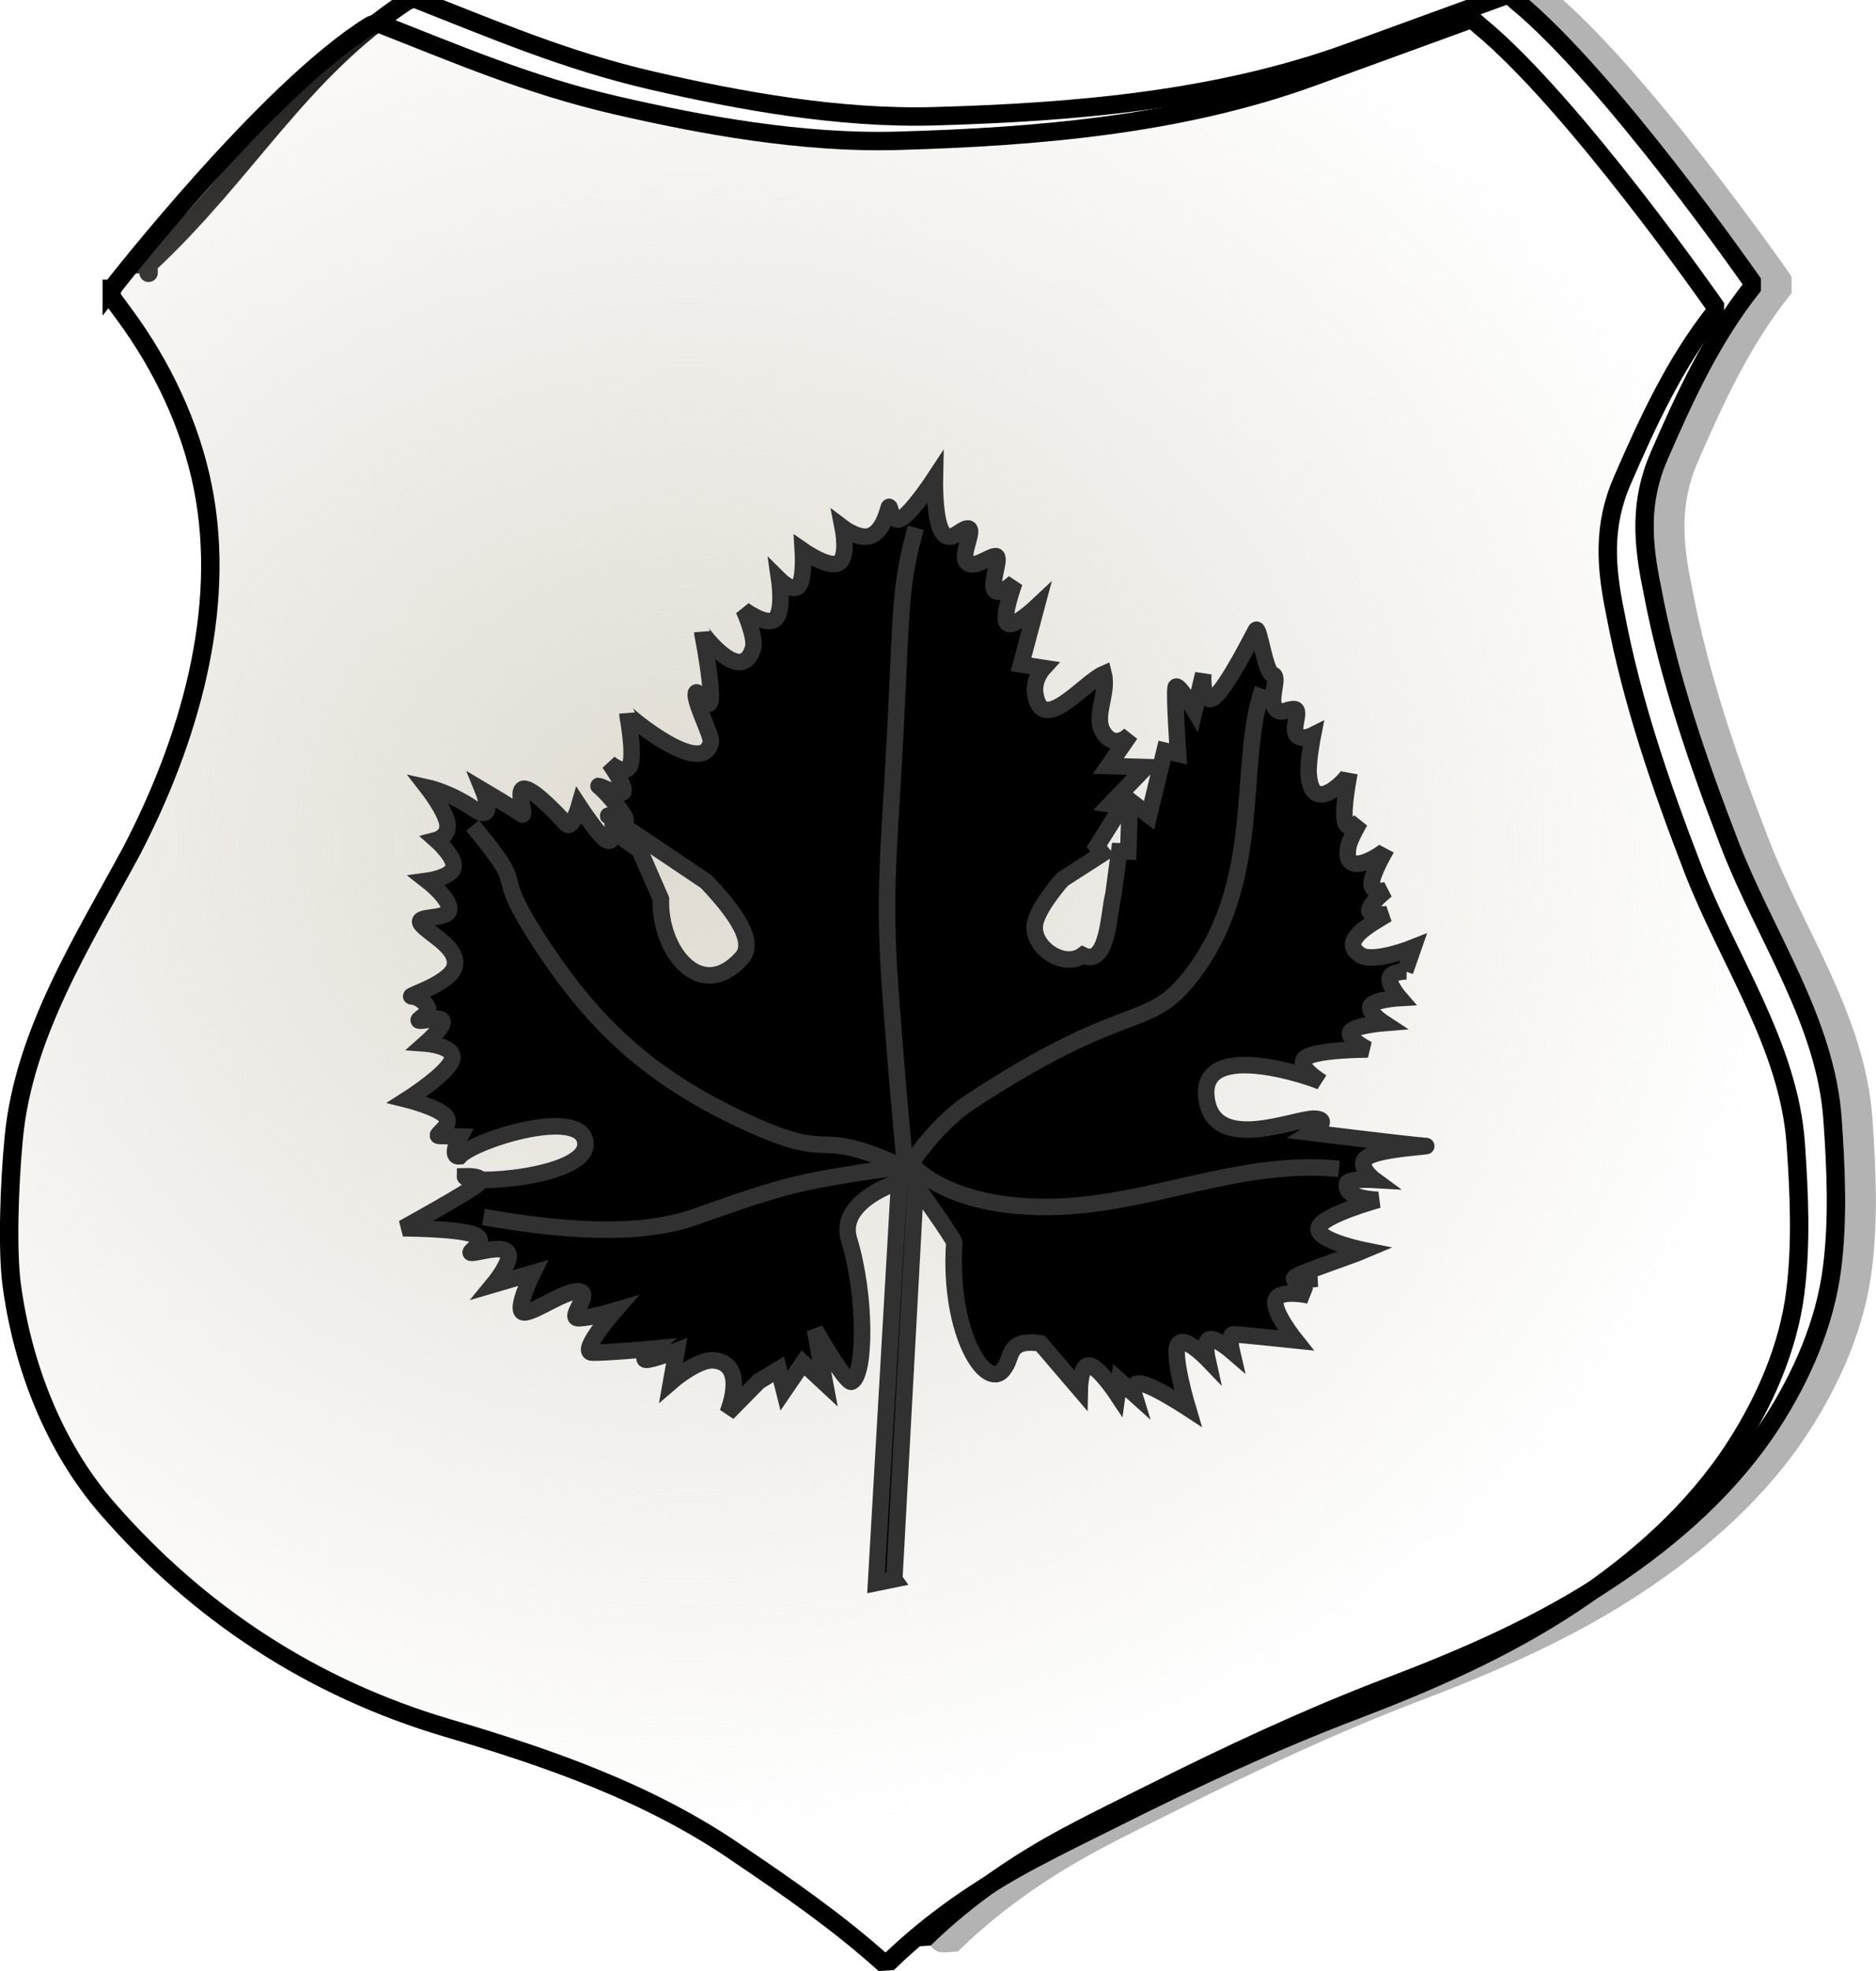 <?xml version="1.0" encoding="UTF-8" standalone="no"?>
<!-- Created with Inkscape (http://www.inkscape.org/) -->

<svg
   xmlns:osb="http://www.openswatchbook.org/uri/2009/osb"
   xmlns:dc="http://purl.org/dc/elements/1.1/"
   xmlns:cc="http://creativecommons.org/ns#"
   xmlns:rdf="http://www.w3.org/1999/02/22-rdf-syntax-ns#"
   xmlns:svg="http://www.w3.org/2000/svg"
   xmlns="http://www.w3.org/2000/svg"
   xmlns:xlink="http://www.w3.org/1999/xlink"
   xmlns:sodipodi="http://sodipodi.sourceforge.net/DTD/sodipodi-0.dtd"
   xmlns:inkscape="http://www.inkscape.org/namespaces/inkscape"
   width="100"
   height="105"
   id="svg2"
   version="1.1"
   inkscape:version="0.47 r22583"
   sodipodi:docname="erb1.svg">
  <defs
     id="defs4">
    <linearGradient
       inkscape:collect="always"
       id="linearGradient5375">
      <stop
         style="stop-color:#dfdbd2;stop-opacity:1;"
         offset="0"
         id="stop5377" />
      <stop
         style="stop-color:#dfdbd2;stop-opacity:0;"
         offset="1"
         id="stop5379" />
    </linearGradient>
    <linearGradient
       id="linearGradient5294">
      <stop
         style="stop-color:#dfdbd2;stop-opacity:0.482;"
         offset="0"
         id="stop5337" />
      <stop
         style="stop-color:#dfdbd2;stop-opacity:0.467;"
         offset="0.062"
         id="stop5335" />
      <stop
         style="stop-color:#dfdbd2;stop-opacity:0.435;"
         offset="0.125"
         id="stop5333" />
      <stop
         style="stop-color:#dfdbd2;stop-opacity:0.373;"
         offset="0.25"
         id="stop5331" />
      <stop
         style="stop-color:#dfdbd2;stop-opacity:0.247;"
         offset="0.5"
         id="stop5329" />
      <stop
         style="stop-color:#dfdbd2;stop-opacity:0;"
         offset="1"
         id="stop5298" />
    </linearGradient>
    <linearGradient
       id="linearGradient5286"
       osb:paint="solid">
      <stop
         style="stop-color:#dfdbd2;stop-opacity:1;"
         offset="0"
         id="stop5288" />
    </linearGradient>
    <linearGradient
       id="linearGradient5248">
      <stop
         style="stop-color:#dfdbd2;stop-opacity:1;"
         offset="0"
         id="stop5250" />
      <stop
         style="stop-color:#dfdbd2;stop-opacity:0;"
         offset="1"
         id="stop5252" />
    </linearGradient>
    <inkscape:perspective
       sodipodi:type="inkscape:persp3d"
       inkscape:vp_x="0 : 526.18109 : 1"
       inkscape:vp_y="0 : 1000 : 0"
       inkscape:vp_z="744.09448 : 526.18109 : 1"
       inkscape:persp3d-origin="372.04724 : 350.78739 : 1"
       id="perspective10" />
    <inkscape:perspective
       id="perspective2824"
       inkscape:persp3d-origin="0.5 : 0.33333333 : 1"
       inkscape:vp_z="1 : 0.5 : 1"
       inkscape:vp_y="0 : 1000 : 0"
       inkscape:vp_x="0 : 0.5 : 1"
       sodipodi:type="inkscape:persp3d" />
    <linearGradient
       id="linearGradient7100">
      <stop
         style="stop-color: rgb(199, 25, 7); stop-opacity: 1;"
         offset="0"
         id="stop7102" />
      <stop
         style="stop-color: rgb(227, 141, 94); stop-opacity: 1;"
         offset="1"
         id="stop7104" />
    </linearGradient>
    <linearGradient
       id="linearGradient4572">
      <stop
         style="stop-color: rgb(199, 25, 7); stop-opacity: 1;"
         offset="0"
         id="stop4574" />
      <stop
         style="stop-color: rgb(232, 160, 108); stop-opacity: 1;"
         offset="1"
         id="stop4576" />
    </linearGradient>
    <linearGradient
       id="linearGradient7199">
      <stop
         style="stop-color: rgb(254, 254, 254); stop-opacity: 1;"
         offset="0"
         id="stop7201" />
      <stop
         style="stop-color: rgb(254, 254, 254); stop-opacity: 0;"
         offset="1"
         id="stop7203" />
    </linearGradient>
    <inkscape:perspective
       id="perspective3651"
       inkscape:persp3d-origin="177.91713 : 101.81116 : 1"
       inkscape:vp_z="355.83426 : 152.71674 : 1"
       inkscape:vp_y="0 : 1000 : 0"
       inkscape:vp_x="0 : 152.71674 : 1"
       sodipodi:type="inkscape:persp3d" />
    <linearGradient
       inkscape:collect="always"
       xlink:href="#linearGradient7199"
       id="linearGradient3684"
       gradientUnits="userSpaceOnUse"
       x1="478"
       y1="1272.362"
       x2="472.115"
       y2="1121.901"
       gradientTransform="translate(240.729,-844.302)" />
    <inkscape:perspective
       id="perspective3701"
       inkscape:persp3d-origin="0.5 : 0.33333333 : 1"
       inkscape:vp_z="1 : 0.5 : 1"
       inkscape:vp_y="0 : 1000 : 0"
       inkscape:vp_x="0 : 0.5 : 1"
       sodipodi:type="inkscape:persp3d" />
    <inkscape:perspective
       id="perspective3725"
       inkscape:persp3d-origin="0.5 : 0.33333333 : 1"
       inkscape:vp_z="1 : 0.5 : 1"
       inkscape:vp_y="0 : 1000 : 0"
       inkscape:vp_x="0 : 0.5 : 1"
       sodipodi:type="inkscape:persp3d" />
    <inkscape:perspective
       id="perspective3749"
       inkscape:persp3d-origin="0.5 : 0.33333333 : 1"
       inkscape:vp_z="1 : 0.5 : 1"
       inkscape:vp_y="0 : 1000 : 0"
       inkscape:vp_x="0 : 0.5 : 1"
       sodipodi:type="inkscape:persp3d" />
    <inkscape:perspective
       id="perspective3773"
       inkscape:persp3d-origin="0.5 : 0.33333333 : 1"
       inkscape:vp_z="1 : 0.5 : 1"
       inkscape:vp_y="0 : 1000 : 0"
       inkscape:vp_x="0 : 0.5 : 1"
       sodipodi:type="inkscape:persp3d" />
    <inkscape:perspective
       id="perspective3795"
       inkscape:persp3d-origin="0.5 : 0.33333333 : 1"
       inkscape:vp_z="1 : 0.5 : 1"
       inkscape:vp_y="0 : 1000 : 0"
       inkscape:vp_x="0 : 0.5 : 1"
       sodipodi:type="inkscape:persp3d" />
    <linearGradient
       inkscape:collect="always"
       xlink:href="#linearGradient5248"
       id="linearGradient5256"
       x1="162.817"
       y1="273.267"
       x2="457.614"
       y2="273.267"
       gradientUnits="userSpaceOnUse" />
    <radialGradient
       inkscape:collect="always"
       xlink:href="#linearGradient5248"
       id="radialGradient5271"
       cx="304.216"
       cy="277.267"
       fx="304.216"
       fy="277.267"
       r="147.398"
       gradientTransform="matrix(1,0,0,1.083,0,-23.12)"
       gradientUnits="userSpaceOnUse" />
    <radialGradient
       inkscape:collect="always"
       xlink:href="#linearGradient5375"
       id="radialGradient2868"
       gradientUnits="userSpaceOnUse"
       gradientTransform="matrix(1.236,0.006,-0.005,1.105,-60.519,-30.468)"
       cx="262.693"
       cy="257.408"
       fx="262.693"
       fy="257.408"
       r="147.398" />
  </defs>
  <sodipodi:namedview
     id="base"
     pagecolor="#ffffff"
     bordercolor="#666666"
     borderopacity="1.0"
     inkscape:pageopacity="0.0"
     inkscape:pageshadow="2"
     inkscape:zoom="4.3403895"
     inkscape:cx="50.584469"
     inkscape:cy="52.416642"
     inkscape:document-units="px"
     inkscape:current-layer="layer1"
     showgrid="false"
     inkscape:window-width="1366"
     inkscape:window-height="706"
     inkscape:window-x="-8"
     inkscape:window-y="-8"
     inkscape:window-maximized="1" />
  <g
     inkscape:label="Camada 1"
     inkscape:groupmode="layer"
     id="layer1"
     transform="translate(-152.233,-111.677)">
    <g
       id="g2857"
       transform="matrix(0.327,0,0,0.327,102.913,73.132)">
      <path
         id="path44"
         inkscape:connector-curvature="0"
         sodipodi:nodetypes="ccccczssssccscsssssssscc"
         d="m 175.045,162.323 0,-1.388 -2.9e-4,-2e-5 c 16.08,-14.985 24.559,-31.321 42.08,-42.861 0.388,-0.242 1.301,-0.434 1.301,-0.434 12.695,4.979 24.499,10.08 38.696,13.361 14.197,3.281 30.536,6.25 45.984,5.813 22.699,-0.642 46.208,-2.599 67.675,-10.412 l 25.508,-9.284 c 0.62,-0.226 1.225,0.536 1.735,0.954 15.358,12.608 38.349,45.637 38.349,45.637 l 0,1.041 c -6.562,8.342 -10.884,17.737 -15.097,27.417 -3.203,7.359 -2.708,14.082 -1.128,21.691 2.688,14.331 7.43,28.08 12.667,41.646 5.706,14.781 15.631,28.714 16.745,44.77 0.556,8.007 0.933,16.225 -0.086,24.207 -1.141,8.939 -4.928,17.617 -9.804,25.161 -6.684,10.343 -16.099,18.644 -26.289,25.421 -11.148,7.415 -23.44,12.779 -35.92,17.526 -13.369,5.085 -26.274,11.132 -39.043,17.526 -3.915,1.96 -9.077,4.467 -13.535,6.854 -8.315,4.453 -16.194,9.843 -22.992,16.398 l -1.301,0.087"
         style="fill:none;stroke:#000000;stroke-width:3;stroke-linecap:round;stroke-linejoin:miter;stroke-miterlimit:4;stroke-opacity:1;stroke-dasharray:none" />
      <path
         inkscape:connector-curvature="0"
         sodipodi:nodetypes="csczssssccscsssssssscccsssscssccc"
         id="path5274"
         d="m 169.044,164.934 c 0,0 25.097,-32.257 42.08,-42.861 0.388,-0.242 1.301,-0.434 1.301,-0.434 12.695,4.979 24.499,10.08 38.696,13.361 14.197,3.281 30.536,6.25 45.984,5.813 22.699,-0.642 46.208,-2.599 67.675,-10.412 l 25.508,-9.284 c 0.62,-0.226 1.225,0.536 1.735,0.954 15.358,12.608 38.349,45.637 38.349,45.637 l 0,1.041 c -6.562,8.342 -10.884,17.737 -15.097,27.417 -3.203,7.359 -2.708,14.082 -1.128,21.691 2.688,14.331 7.43,28.08 12.667,41.646 5.706,14.781 15.631,28.714 16.745,44.77 0.556,8.007 0.933,16.225 -0.086,24.207 -1.141,8.939 -4.928,17.617 -9.804,25.161 -6.684,10.343 -16.099,18.644 -26.289,25.421 -11.148,7.415 -23.44,12.779 -35.92,17.526 -13.369,5.085 -26.274,11.132 -39.043,17.526 -3.915,1.96 -9.077,4.467 -13.535,6.854 -8.315,4.453 -16.194,9.843 -22.992,16.398 l -1.301,0.087 c -7.338,-6.553 -15.38,-12.12 -23.513,-17.613 -14.364,-9.902 -30.807,-15.585 -47.372,-20.476 -21.929,-6.475 -40.532,-18.684 -55.441,-35.833 -8.656,-9.956 -13.773,-23.22 -15.53,-36.354 -0.732,-5.467 -0.423,-16.083 0.347,-24.033 1.64,-16.932 11.231,-31.875 19.175,-46.592 9.258,-17.781 15.663,-39.178 11.626,-59.346 -2.008,-10.032 -6.596,-19.68 -12.667,-27.938 l -2.169,-2.95 0,-1.388 -2.9e-4,-2e-5 z"
         style="fill:url(#radialGradient2868);fill-opacity:1;fill-rule:nonzero;stroke:#000000;stroke-width:3;stroke-linecap:round;stroke-linejoin:miter;stroke-miterlimit:4;stroke-opacity:1;stroke-dasharray:none" />
      <path
         id="path5304"
         style="opacity:0.3;fill:none;stroke:#000000;stroke-width:5;stroke-linecap:round;stroke-linejoin:miter;stroke-miterlimit:4;stroke-opacity:1;stroke-dasharray:none"
         d="m 402.024,118.074 c 15.358,12.608 38.349,45.637 38.349,45.637 l 0,1.041 c -6.562,8.342 -10.884,17.737 -15.097,27.417 -3.203,7.359 -2.708,14.082 -1.128,21.691 2.688,14.331 7.43,28.08 12.667,41.646 5.706,14.781 15.631,28.714 16.745,44.77 0.556,8.007 0.933,16.225 -0.086,24.207 -1.141,8.939 -4.928,17.617 -9.804,25.161 -6.684,10.343 -16.099,18.644 -26.289,25.421 -11.148,7.415 -23.44,12.779 -35.92,17.526 -13.369,5.085 -26.274,11.132 -39.043,17.526 -3.915,1.96 -9.077,4.467 -13.535,6.854 -8.315,4.453 -16.194,9.843 -22.992,16.398 l -1.301,0.087"
         sodipodi:nodetypes="cccscsssssssscc"
         inkscape:connector-curvature="0" />
      <g
         transform="matrix(0.897,0,0,0.897,446.826,183.909)"
         id="g7889"
         style="display:inline">
        <path
           sodipodi:nodetypes="ccscccscccscscscscscscscscscsscsscscscscscccccscscscscscssssssccsccccccccsccccccccscscccscssssscssscscscscscssscscsssccscccscssscscscscssssssscscssccscscsssccssscscsccscccccccssccc"
           d="m -167.473,213.206 3.892,-71.6 c 0,0 7.052,9.897 7.015,10.44 -1.146,16.905 6.184,27.658 9.156,22.714 1.444,-1.901 0.44,-5.275 6.501,-4.395 l 7.14,8.343 c 0,0 0.075,-4.56 1.78,-4.318 1.706,0.242 5.043,5.286 5.043,5.286 l 0.354,-2.56 2.666,2.39 c 0,0 -0.747,-2.399 1.7,-1.75 2.447,0.649 8.088,4.346 8.088,4.346 0,0 -2.729,-9.139 -1.836,-11.362 0.892,-2.223 5.405,2.469 5.405,2.469 0,0 -0.721,-3.234 0.387,-3.587 1.108,-0.354 4.044,2.173 4.044,2.173 0,0 -0.725,-3.105 0.371,-3.074 1.096,0.032 11.205,1.094 11.205,1.094 0,0 -4.221,-5.262 -3.609,-7.301 0.612,-2.039 6.058,-0.853 6.058,-0.853 0,0 -2.759,-1.622 -2.392,-2.382 0.367,-0.761 3.859,-0.66 3.859,-0.66 0,0 -9.087,1.28 -0.491,-1.813 8.595,-3.094 9.151,-3.335 9.151,-3.335 0,0 -8.99,-1.801 -8.37,-4.097 0.62,-2.295 10.851,-5.085 10.851,-5.085 0,0 -6.372,-0.055 -5.663,-2.991 0.217,-0.897 4.954,-0.628 4.954,-0.628 0,0 -3.55,-2.608 -1.24,-4.148 2.31,-1.54 12.123,-1.964 10.48,-2.011 -1.643,-0.047 -20.759,-2.398 -20.759,-2.398 0,0 3.925,-2.423 0.628,-2.552 -3.52,-0.138 -18.232,6.439 -19.615,-3.65 -1.548,-11.292 20.176,-3.51 20.92,-2.995 0,0 -4.978,-2.971 -2.876,-4.453 2.103,-1.482 11.286,-1.474 11.286,-1.474 0,0 -3.913,-1.976 -3.19,-3.176 0.723,-1.2 6.082,-1.624 6.082,-1.624 0,0 -3.089,-2.017 -2.368,-3.153 0.721,-1.136 5.252,-1.391 5.252,-1.391 0,0 -2.117,-2.439 -1.804,-3.651 0.312,-1.212 3.053,-1.197 3.053,-1.197 l -0.274,-0.008 1.506,-4.326 c 0,0 -6.616,2.655 -9.322,1.549 -4.618,-2.606 1.711,-5.848 4.578,-7.597 0,0 -3.577,0.411 -3.262,-0.865 0.314,-1.276 3.126,-3.508 3.126,-3.508 0,0 -2.697,0.758 -2.707,-1.106 -0.01,-1.864 2.666,-6.349 2.666,-6.349 -0.366,0.79 -8.326,5.985 -6.831,-0.711 0.281,-1.257 2.054,-4.31 2.054,-4.31 0,0 -2.26,2.12 -2.739,-0.079 -0.479,-2.199 0.822,-8.715 0.822,-8.715 -0.117,0.709 -6.773,8.196 -7.411,0.3 -0.187,-2.31 0.773,-7.175 0.773,-7.175 0,0 -2.159,1.094 -3.013,-0.087 -0.854,-1.181 0.967,-4.599 -0.403,-4.638 -1.369,-0.039 -2.574,1.211 -3.552,-0.359 -0.979,-1.57 0.999,-5.626 -0.362,-5.922 -1.361,-0.296 -2.457,-9.067 -3.037,-8.056 -0.58,1.011 -5.115,10.134 -7.508,12.121 -2.393,1.987 -2.062,-4.172 -2.062,-4.172 l -1.579,6.637 c 0,0 -3.125,-5.231 -3.432,-4.211 -0.306,1.019 0.443,12.093 0.443,12.093 l -2.449,-0.585 -2.836,11.742 -3.48,-2.671 -0.29,9.245 -1.643,-0.047 -1.072,7.937 c -0.84,2.839 -0.858,13.244 -5.552,10.929 -3.368,2.482 -9.12,-1.271 -8.716,-5.41 0.301,-3.081 5.036,-8.355 5.036,-8.355 l 7.274,-4.674 -1.055,-1.316 4.616,-7.321 -2.183,-0.32 6.517,-6.752 -6.847,-0.197 4.02,-5.796 c 0,0 -2.311,2.611 -4.398,0.387 -2.852,-3.038 0.506,-7.375 -0.467,-11.323 -3.613,1.574 -11.324,11.423 -12.446,3.497 -0.362,-2.554 1.515,-4.583 1.515,-4.583 l -4.092,-0.632 2.795,-10.458 c 0,0 -4.308,4.053 -5.301,2.932 -0.993,-1.121 1.329,-7.416 1.329,-7.416 0,0 -2.755,2.619 -3.609,1.438 -0.854,-1.181 1.289,-6.132 0.193,-6.163 -1.096,-0.032 -3.981,2.391 -5.244,1.134 -1.263,-1.257 1.563,-6.124 0.193,-6.163 -1.369,-0.039 -3.176,2.929 -4.68,0.636 -1.504,-2.292 -1.337,-9.806 -1.337,-9.806 0,0 -3.887,5.928 -5.985,7.281 -2.098,1.353 -2.102,-2.888 -2.409,-1.869 -0.306,1.019 -1.09,4.145 -3.174,5.049 -2.084,0.904 -5.163,-1.434 -5.163,-1.434 0,0 1.065,5.364 -0.749,6.404 -1.815,1.04 -6.509,-2.244 -6.509,-2.244 0,0 0.32,5.086 -0.749,6.404 -1.069,1.319 -3.528,-1.13 -3.528,-1.13 0,0 0.846,5.808 -0.773,7.175 -1.619,1.367 -5.703,-1.707 -5.703,-1.707 0,0 2.288,5.016 1.7,6.989 -2.068,6.933 -9.237,-2.655 -9.231,-2.837 0,0 1.832,9.306 1.538,12.125 -0.294,2.819 -2.723,-2.777 -2.715,-0.849 0.008,1.928 2.946,7.519 2.747,8.561 -1.311,6.843 -15.201,-4.785 -15.192,-5.065 0,0 1.355,7.043 0.531,9.269 -0.824,2.225 -3.826,-0.367 -3.826,-0.367 0,0 3.023,4.135 2.578,5.215 -0.445,1.08 -5.429,-1.699 -4.358,-0.897 1.071,0.802 4.181,4.362 4.753,5.792 0.572,1.43 -5.155,-1.691 -2.465,-0.071 l 17.182,11.548 c 3.574,3.844 9.469,10.433 6.419,13.826 -7.474,8.317 -15.031,-1.302 -14.704,-10.705 l -3.871,-8.869 -4.825,-3.481 c 0,0 0.123,2.638 -1.418,1.501 -1.541,-1.137 -4.745,-6.049 -4.745,-6.049 0,0 -1.233,4.334 -2.296,3.275 -1.063,-1.059 -5.433,-5.94 -7.475,-6.384 -2.042,-0.444 0.378,5.409 -0.693,4.607 -1.071,-0.802 -6.992,-4.314 -6.992,-4.314 0,0 2.545,6.242 -1.748,3.291 -4.294,-2.951 -8.378,-3.84 -8.378,-3.84 0,0 3.228,4.141 3.633,6.531 0.405,2.389 -2.014,3.026 -2.014,3.026 0,0 3.534,3.122 3.133,4.974 -0.401,1.852 -4.737,2.434 -4.737,2.434 0,0 4.215,3.27 3.947,5.255 -0.268,1.984 -6.606,0.838 -5.019,2.683 1.587,1.845 6.519,4.108 6.074,7.372 -0.445,3.264 -8.95,5.654 -7.854,5.685 1.096,0.032 2.572,1.038 2.948,2.141 0.377,1.103 -2.537,2.24 -1.442,2.272 1.096,0.032 3.867,-0.917 4.108,0.118 0.242,1.035 -3.142,4.022 -3.142,4.022 0,0 5.675,0.421 4.841,2.967 -0.834,2.546 -8.176,7.218 -8.176,7.218 0,0 5.576,1.382 7.032,3.03 1.456,1.648 -2.304,3.532 -1.208,3.564 1.096,0.032 3.834,0.111 3.834,0.111 0,0 -2.038,3.797 -0.113,3.595 2.769,-3.059 22.947,-9.296 22.89,-2.142 -0.048,6.031 -21.96,7.455 -21.907,5.768 0,0 4.116,-0.138 2.425,1.355 -1.692,1.493 -13.686,8.088 -13.686,8.088 0,0 9.731,0.024 12.848,1.142 3.117,1.118 -1.474,3.299 -0.379,3.331 1.096,0.032 5.598,-1.509 6.581,-0.067 0.983,1.442 -2.65,5.835 -2.65,5.835 l 7.194,-2.106 c 0,0 -3.512,7.096 -1.595,7.151 1.917,0.055 7.53,-4.088 9.989,-3.825 2.459,0.264 -2.07,4.824 -0.153,4.879 1.917,0.055 6.622,-1.351 6.622,-1.351 0,0 -6.541,7.522 -4.076,7.593 2.465,0.071 10.988,-0.711 10.988,-0.711 0,0 -2.256,1.991 -1.16,2.023 1.096,0.032 5.534,-1.64 5.534,-1.64 l -0.999,5.626 c 0,0 4.842,-4.201 7.798,-3.888 6.224,0.66 2.441,9.581 2.441,9.581 l 5.663,-5.748 3.633,-2.209 0.975,3.884 3.448,-5.041 3.995,3.714 -1.832,-9.758 c 0,0 5.698,9.964 6.69,9.457 2.551,-1.304 2.627,-15.699 -0.475,-25.79 -2.185,-7.107 9.103,-10.533 9.103,-10.533 l -4.206,72.876 3.311,-0.676 z"
           style="fill:#000000;fill-opacity:1;fill-rule:evenodd;stroke:#313131;stroke-width:3.003;stroke-linecap:butt;stroke-linejoin:miter;stroke-miterlimit:4;stroke-opacity:1;stroke-dasharray:none;display:inline"
           id="path10836"
           inkscape:connector-curvature="0" />
        <path
           style="fill:none;stroke:#313131;stroke-width:3.003;stroke-linecap:butt;stroke-linejoin:miter;stroke-miterlimit:4;stroke-opacity:1;stroke-dasharray:none"
           d="m -163.552,22.24 0,0 c -2.908,10.373 -2.615,14.767 -3.655,35.634 -1.135,22.787 -2.364,30.003 -0.914,49.34 1.52,20.278 2.741,31.979 2.741,31.979 0,0 4.592,-8.004 11.878,-12.792 27.764,-18.243 31.86,-12.885 39.289,-21.929 14.244,-17.339 8.877,-39.171 13.705,-52.994"
           id="path6996"
           sodipodi:nodetypes="ccsscssc"
           inkscape:connector-curvature="0" />
        <path
           style="fill:none;stroke:#313131;stroke-width:3.003;stroke-linecap:butt;stroke-linejoin:miter;stroke-miterlimit:4;stroke-opacity:1;stroke-dasharray:none"
           d="m -166.487,138.085 c -16.213,-7.343 -11.064,-0.102 -28.131,-8.029 -17.304,-8.038 -27.534,-17.536 -37.462,-32.893 -9.527,-14.737 -0.831,-7.336 -12.044,-20.849"
           id="path6998"
           sodipodi:nodetypes="cssc"
           inkscape:connector-curvature="0" />
        <path
           style="fill:none;stroke:#313131;stroke-width:3.003;stroke-linecap:butt;stroke-linejoin:miter;stroke-miterlimit:4;stroke-opacity:1;stroke-dasharray:none"
           d="m -166.431,138.279 c -18.497,2.728 -19.942,3.007 -37.324,9.137 -10.03,3.537 -23.872,2.567 -38.375,0"
           id="path7000"
           sodipodi:nodetypes="csc"
           inkscape:connector-curvature="0" />
        <path
           style="fill:none;stroke:#313131;stroke-width:3.003;stroke-linecap:butt;stroke-linejoin:miter;stroke-miterlimit:4;stroke-opacity:1;stroke-dasharray:none"
           d="m -164.327,137.892 c 0,0 6.256,7.746 24.531,7.697 18.44,-0.049 34.641,-8.739 53.133,-6.922"
           id="path7002"
           sodipodi:nodetypes="csc"
           inkscape:connector-curvature="0" />
      </g>
    </g>
  </g>
</svg>
